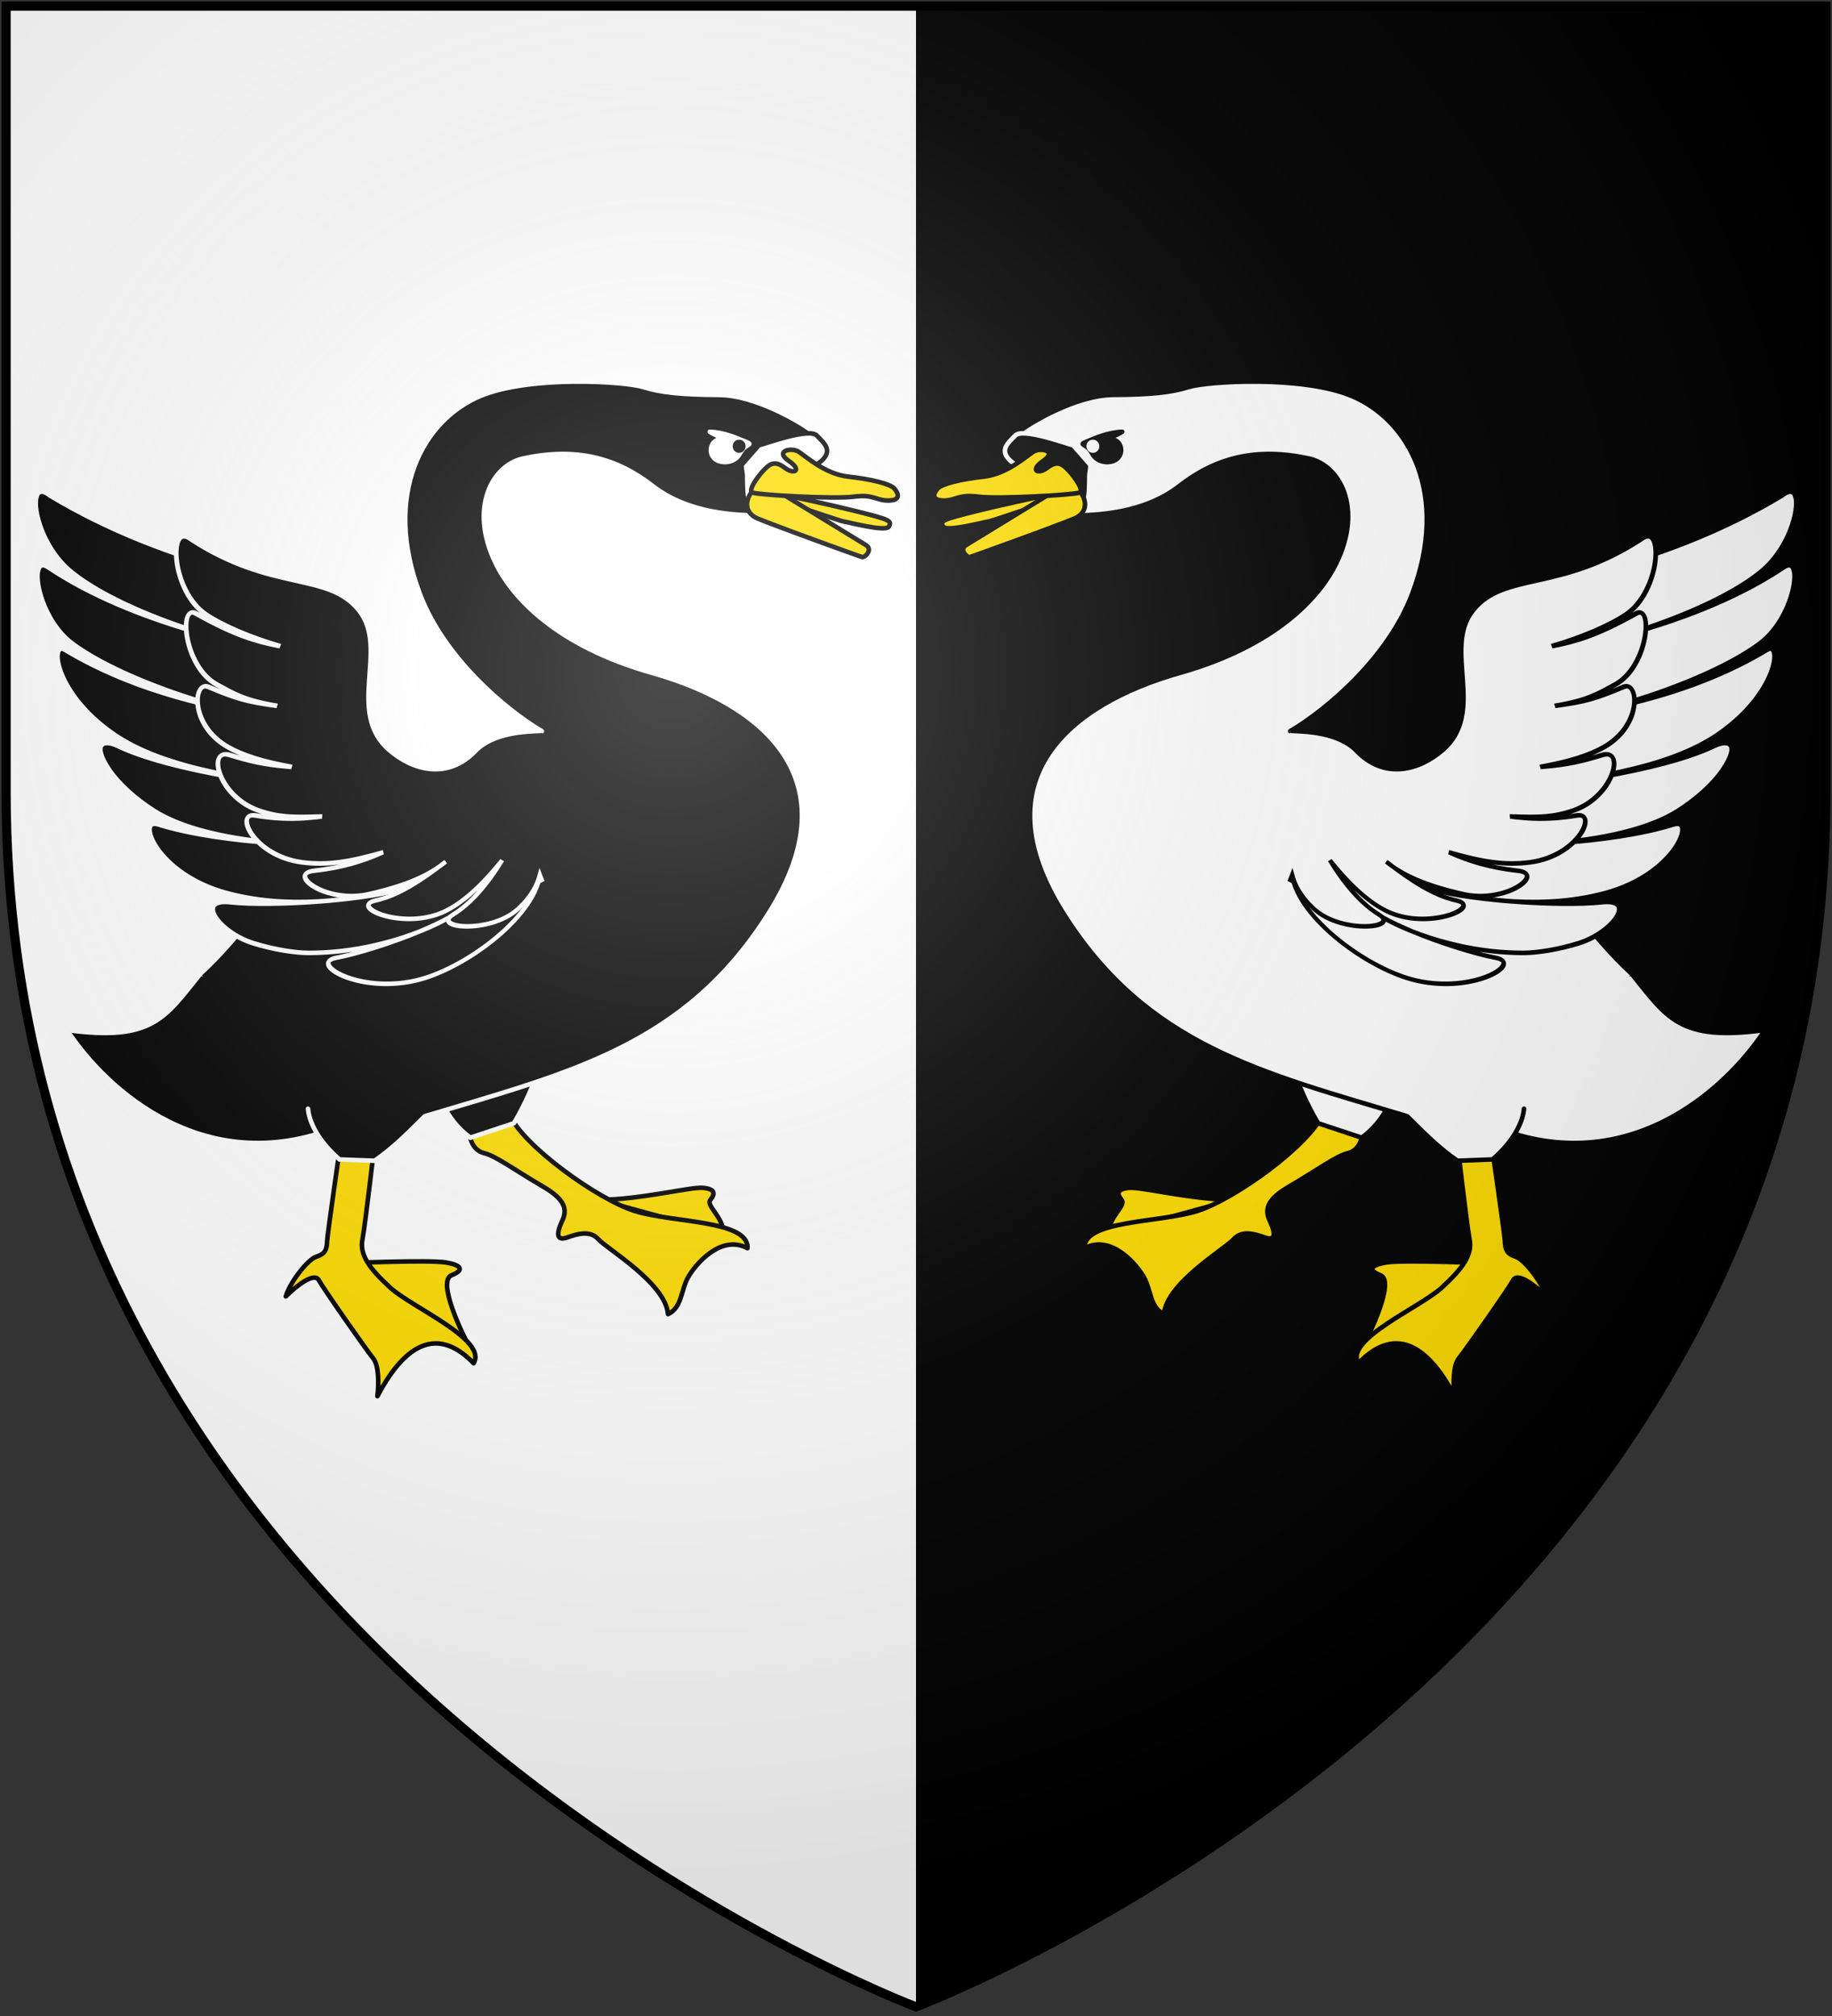 <?xml version="1.0" encoding="UTF-8" standalone="no"?>
<svg
   xmlns:dc="http://purl.org/dc/elements/1.1/"
   xmlns:cc="http://creativecommons.org/ns#"
   xmlns:rdf="http://www.w3.org/1999/02/22-rdf-syntax-ns#"
   xmlns:svg="http://www.w3.org/2000/svg"
   xmlns="http://www.w3.org/2000/svg"
   xmlns:xlink="http://www.w3.org/1999/xlink"
   xmlns:sodipodi="http://sodipodi.sourceforge.net/DTD/sodipodi-0.dtd"
   xmlns:inkscape="http://www.inkscape.org/namespaces/inkscape"
   width="600"
   height="660"
   id="svg2"
   version="1.1"
   inkscape:version="0.48.2 r9819"
   sodipodi:docname="House_Swann.svg">
  <rect width="100%" height="100%" fill="#333333" stroke="none"/>
  <sodipodi:namedview
     pagecolor="#ffffff"
     bordercolor="#666666"
     borderopacity="1"
     objecttolerance="10"
     gridtolerance="10"
     guidetolerance="10"
     inkscape:pageopacity="0"
     inkscape:pageshadow="2"
     inkscape:window-width="1366"
     inkscape:window-height="715"
     id="namedview22"
     showgrid="false"
     inkscape:zoom="0.50568849"
     inkscape:cx="423.3142"
     inkscape:cy="489.43193"
     inkscape:window-x="-8"
     inkscape:window-y="-8"
     inkscape:window-maximized="1"
     inkscape:current-layer="svg2" />
  <defs
     id="defs4">
    <radialGradient
       id="rg"
       gradientUnits="userSpaceOnUse"
       cx="220"
       cy="220"
       r="405">
      <stop
         style="stop-color:#fff;stop-opacity:.3"
         offset="0"
         id="stop7" />
      <stop
         style="stop-color:#fff;stop-opacity:.2"
         offset=".2"
         id="stop9" />
      <stop
         style="stop-color:#666;stop-opacity:.1"
         offset=".6"
         id="stop11" />
      <stop
         style="stop-color:#000;stop-opacity:.13"
         offset="1"
         id="stop13" />
    </radialGradient>
    <path
       id="shield"
       d="m2,2v257c0,286 298,398 298,398c0,0 298-112 298-398V2z" />
    <radialGradient
       id="rg-1"
       gradientUnits="userSpaceOnUse"
       cx="220"
       cy="220"
       r="405">
      <stop
         style="stop-color:#fff;stop-opacity:.3"
         offset="0"
         id="stop7-7" />
      <stop
         style="stop-color:#fff;stop-opacity:.2"
         offset=".2"
         id="stop9-4" />
      <stop
         style="stop-color:#666;stop-opacity:.1"
         offset=".6"
         id="stop11-0" />
      <stop
         style="stop-color:#000;stop-opacity:.13"
         offset="1"
         id="stop13-9" />
    </radialGradient>
    <radialGradient
       id="radialGradient3041"
       gradientUnits="userSpaceOnUse"
       cx="220"
       cy="220"
       r="405">
      <stop
         style="stop-color:#fff;stop-opacity:.3"
         offset="0"
         id="stop3043" />
      <stop
         style="stop-color:#fff;stop-opacity:.2"
         offset=".2"
         id="stop3045" />
      <stop
         style="stop-color:#666;stop-opacity:.1"
         offset=".6"
         id="stop3047" />
      <stop
         style="stop-color:#000;stop-opacity:.13"
         offset="1"
         id="stop3049" />
    </radialGradient>
  </defs>
  <use
     id="background"
     xlink:href="#shield"
     style="fill:#ffffff"
     x="0"
     y="0"
     width="600"
     height="660"
     transform="matrix(-1,0,0,1,600,0)" />
  <path
     inkscape:connector-curvature="0"
     d="m 300,2 0,655 c 0,0 298,-112 298,-398 L 598,2 300,2 z"
     id="path17"
     style="fill:#000000" />
  <g
     id="g6916-3"
     transform="matrix(-1.73,0,0,1.73,1366.182,-581.872)"
     style="stroke:#000000">
    <path
       inkscape:connector-curvature="0"
       d="m 652.85,569.811 c -0.306,-3.048 3.285,-5.258 2.369,-6.4 -0.955,-1.19 -0.916,-2.049 1.375,-2.286 2.216,-0.229 11.695,2.197 19.637,2.286 l -23.381,6.4 z"
       id="path34582-3"
       style="fill:#ffdd00;fill-opacity:1;fill-rule:evenodd;stroke:#000000;stroke-width:0.867;stroke-linecap:butt;stroke-linejoin:round;stroke-miterlimit:4;stroke-opacity:1;stroke-dasharray:none;stroke-dashoffset:0;marker:none;visibility:visible;display:inline;overflow:visible" />
    <path
       inkscape:connector-curvature="0"
       d="m 700.767,548.09 c 0.567,3.264 -0.485,5.94 -2.701,6.465 -2.216,0.526 -5.562,3.063 -11.367,6.457 -5.772,3.375 -3.586,5.712 -2.973,7.436 0.638,1.791 0.293,2.675 -1.399,2.074 -1.6,-0.569 -4.27,-1.514 -5.891,0.318 -1.621,1.832 -12.738,8.318 -13.196,14.185 -2.629,-1.168 -2.448,-4.548 -3.792,-6.953 -1.376,-2.462 -6.233,-8.218 -11.252,-5.521 -0.306,-5.334 14.212,-4.797 21.328,-7.033 7.094,-2.229 21.382,-12.515 23.827,-18.458 l 7.417,1.03 z"
       id="path34579-5"
       style="fill:#ffdd00;fill-opacity:1;fill-rule:evenodd;stroke:#000000;stroke-width:0.867;stroke-linecap:butt;stroke-linejoin:round;stroke-miterlimit:4;stroke-opacity:1;stroke-dasharray:none;stroke-dashoffset:0;marker:none;visibility:visible;display:inline;overflow:visible" />
  </g>
  <path
     style="fill:#000000;fill-opacity:1;fill-rule:evenodd;stroke:#ffffff;stroke-width:1.5;stroke-linecap:butt;stroke-linejoin:round;stroke-miterlimit:4;stroke-opacity:1;stroke-dasharray:none"
     id="path34577-7-5"
     d="m 175.692,351.644 c -1.19,4.745 -5.545,13.157 -7.402,16.081 l -14.275,4.745 c -4.055,-3.029 -6.964,-6.72 -9.12,-11.204 l 30.798,-9.622 z"
     inkscape:connector-curvature="0" />
  <path
     style="fill:#000000;fill-opacity:1;fill-rule:evenodd;stroke:#ffffff;stroke-width:1.5;stroke-linecap:butt;stroke-linejoin:round;stroke-miterlimit:4;stroke-opacity:1;stroke-dasharray:none;stroke-dashoffset:0;marker:none;visibility:visible;display:inline;overflow:visible"
     id="path34565-9-6"
     d="M 112.411,368.145 C 68.108,387.159 35.022,357.147 21.937,337.201 50.035,341.033 53.964,333.224 65.678,318.746 l 40.284,9.276"
     inkscape:connector-curvature="0" />
  <g
     id="g6912-3"
     transform="matrix(-1.73,0,0,1.73,1366.182,-581.872)"
     style="stroke:#000000">
    <path
       inkscape:connector-curvature="0"
       d="m 700.482,591.924 c 1.681,-3.048 6.546,-13.134 3.73,-14.259 -2.75,-1.098 -1.5,-1.99 1.094,-2.421 3.052,-0.507 18.152,0.121 19.989,0.121"
       id="path34594-2"
       style="fill:#ffdd00;fill-opacity:1;fill-rule:evenodd;stroke:#000000;stroke-width:0.867;stroke-linecap:butt;stroke-linejoin:round;stroke-miterlimit:4;stroke-opacity:1;stroke-dasharray:none;stroke-dashoffset:0;marker:none;visibility:visible;display:inline;overflow:visible" />
    <path
       inkscape:connector-curvature="0"
       d="m 725.079,551.646 c 0,0 2.65,18.302 2.701,19.612 0.063,1.598 0.371,2.364 2.053,2.909 1.751,0.568 5.157,5.178 5.759,7.506 -1.919,-1.939 -5.39,-4.686 -6.254,-3.069 -0.864,1.616 -9.185,13.47 -10.265,14.763 -1.081,1.293 -1.125,4.744 -0.82,7.183 -4.328,-8.227 -10.511,-14.19 -18.211,-6.237 -2.713,-4.462 11.672,-10.544 15.777,-14.299 4.147,-3.793 5.808,-6.322 5.268,-9.124 -0.54,-2.802 -2.441,-19.32 -2.441,-19.32"
       id="path34592-6"
       style="fill:#ffdd00;fill-opacity:1;fill-rule:evenodd;stroke:#000000;stroke-width:0.867;stroke-linecap:butt;stroke-linejoin:round;stroke-miterlimit:4;stroke-opacity:1;stroke-dasharray:none;stroke-dashoffset:0;marker:none;visibility:visible;display:inline;overflow:visible" />
  </g>
  <path
     style="fill:#ffdd00;fill-opacity:1;fill-rule:evenodd;stroke:#000000;stroke-width:1.5;stroke-linecap:butt;stroke-linejoin:miter;stroke-miterlimit:4;stroke-opacity:1;stroke-dasharray:none"
     d="m 238.751,158.225 c 0,0 26.979,5.545 40.072,8.76 13.093,3.215 13.28,3.495 12.301,5.405 -0.978,1.91 -14.165,-1.677 -14.91,-1.677 -0.746,0 -37.462,-12.487 -37.462,-12.487 z"
     id="path1968-4"
     sodipodi:nodetypes="csssc"
     inkscape:connector-curvature="0" />
  <path
     sodipodi:nodetypes="ccsssssssssssssscsc"
     style="fill:#000000;fill-opacity:1;fill-rule:evenodd;stroke:#ffffff;stroke-width:1.5;stroke-linecap:round;stroke-linejoin:round;stroke-miterlimit:4;stroke-opacity:1;stroke-dasharray:none"
     id="path33594-3-9"
     d="m 100.879,362.979 c 0.264,3.427 2.502,9.863 10.31,16.608 l 11.509,0.418 c 6.289,-4.362 10.895,-9.096 16.436,-14.577 47.536,-14.316 85.394,-22.999 112.784,-66.715 27.443,-43.8 -2.232,-68.211 -38.353,-78.426 -31.549,-8.922 -45.826,-24.841 -51.208,-35.854 -8.896,-18.205 -1.065,-32.098 8.825,-34.286 17.465,-3.864 30.811,-0.216 42.585,8.96 11.683,9.104 27.397,9.645 35.328,9.645 7.931,0 12.665,-12.686 18.609,-16.827 5.819,-4.054 2.427,-7.492 -1.244,-10.468 -3.578,-2.9 -18.838,-12.095 -31.029,-12.172 -12.003,-0.077 -18.928,-0.732 -24.743,-2.578 -5.816,-1.845 -37.071,-3.887 -53.398,2.939 -18.904,7.903 -32.16,32.302 -19.736,64.924 7.977,20.945 28.077,37.822 39.904,44.816 -21.229,5.53 -59.517,29.486 -69.441,37.129 -22.979,17.698 -28.715,29.807 -42.338,42.228"
     inkscape:connector-curvature="0" />
  <path
     style="fill:#ffffff;fill-opacity:1;fill-rule:evenodd;stroke:#000000;stroke-width:1.5;stroke-linecap:butt;stroke-linejoin:round;stroke-miterlimit:4;stroke-opacity:1;stroke-dasharray:none"
     id="path35572-2-9"
     d="m 248.541,145.763 c 2.47,-0.556 16.428,-5.783 18.947,-3.185 2.566,2.646 6.035,5.296 0.216,9.349 -5.944,4.141 -13.943,17.2 -19.263,17.013 -5.323,-0.186 -5.161,-8.108 -5.211,-12.945 -0.019,-1.821 -0.72,-3.373 -0.059,-4.125 l 5.37,-6.107 z"
     sodipodi:nodetypes="csscssc"
     inkscape:connector-curvature="0" />
  <path
     sodipodi:nodetypes="ccsssc"
     style="fill:#ffdd00;fill-opacity:1;fill-rule:evenodd;stroke:#000000;stroke-width:1.5;stroke-linecap:butt;stroke-linejoin:round;stroke-miterlimit:4;stroke-opacity:1;stroke-dasharray:none;stroke-dashoffset:0;marker:none;visibility:visible;display:inline;overflow:visible"
     id="path34599-6-7"
     d="m 283.654,178.491 -33.917,-20.745 c -6.369,4.324 -6.552,9.867 -1.723,11.96 0.68,0.295 1.826,0.751 3.297,1.317 8.973,3.457 30.023,11.039 30.942,11.326 1.071,0.334 3.667,-2.473 1.401,-3.859 z"
     inkscape:transform-center-x="-28.885335"
     inkscape:transform-center-y="14.952127"
     inkscape:connector-curvature="0" />
  <path
     style="fill:#ffdd00;fill-opacity:1;fill-rule:evenodd;stroke:#000000;stroke-width:1.5;stroke-linecap:butt;stroke-linejoin:round;stroke-miterlimit:4;stroke-opacity:1;stroke-dasharray:none;stroke-dashoffset:0;marker:none;visibility:visible;display:inline;overflow:visible"
     id="path34601-1-0"
     d="m 261.617,147.926 c 2.403,1.554 8.658,7.291 16.214,8.12 7.428,0.814 13.82,2.38 15.113,3.929 1.293,1.55 2.222,3.82 -1.907,3.884 -4.129,0.064 -4.895,-2.136 -11.381,-1.259 -6.486,0.877 -31.199,-0.586 -33.157,-1.315 -1.957,-0.729 2.621,-6.484 4.154,-7.895 1.477,-1.36 3.067,-2.76 6.307,-0.277 3.165,2.425 5.916,0.889 1.328,-2.258 -4.671,-3.204 0.857,-4.528 3.329,-2.929 z"
     inkscape:transform-center-x="-38.899793"
     inkscape:transform-center-y="-9.6964202"
     inkscape:connector-curvature="0" />
  <path
     sodipodi:nodetypes="ccssscs"
     d="m 244.113,144.579 c 3.011,1.254 0.088,0.352 -1.762,3.86 -1.85,3.508 -6.564,3.367 -8.307,1.698 -1.697,-1.625 -1.347,-3.615 -0.68,-4.778 0.668,-1.163 2.124,-1.423 2.161,-1.812 0.09,-0.94 -0.815,-0.783 -3.058,-2.18 4.597,0.17 8.635,1.957 11.645,3.212 z"
     id="path4625-5"
     style="fill:#ffffff;fill-opacity:1;fill-rule:evenodd;stroke:#ffffff;stroke-width:1.5;stroke-linecap:butt;stroke-linejoin:round;stroke-miterlimit:4;stroke-opacity:1;stroke-dasharray:none"
     inkscape:connector-curvature="0" />
  <g
     id="g5114-2"
     style="fill:#000000;fill-opacity:1;stroke:#ffffff;stroke-width:1.469;stroke-miterlimit:4;stroke-opacity:1;stroke-dasharray:none;display:inline"
     transform="matrix(-1.033,0.15,0,1.009,771.196,-608.612)">
    <path
       sodipodi:nodetypes="ccscsscsscssscsscssscsscccccc"
       inkscape:connector-curvature="0"
       id="path5185-6-8"
       d="m 575.427,801.681 c 2.025,13.714 24.394,27.051 39.483,28.276 18.298,1.486 33.937,-10.77 24.986,-11.145 -9.096,-0.381 -30.683,-4.31 -40.23,-9.979 7.622,4.676 27.061,10.387 49.173,7.073 4.13,-0.619 11.08,-2.753 17.415,-5.729 11.13,-5.23 18.561,-17.374 7.106,-14.351 -12.671,3.344 -45.635,6.202 -56.734,3.205 18.839,2.4 39.885,1.44 58.342,-6.471 22.277,-9.548 28.516,-28.779 21.352,-25.416 -20.554,9.649 -54.722,15.589 -65.705,16.117 12.385,-0.718 49.395,-6.514 67.145,-20.701 5.905,-4.72 11.072,-10.238 14.159,-15.324 5.54,-9.13 2.039,-10.528 -2.806,-7.428 -17.119,10.952 -53.178,21.087 -69.334,24.57 26.762,-6.897 54.491,-14.506 71.051,-28.811 18.731,-16.18 19.988,-33.223 15.02,-29.439 -24.325,18.534 -52.366,28.21 -81.979,36.737 31.681,-7.189 66.565,-26.045 80.143,-38.744 10.973,-10.263 13.69,-31.037 7.2,-25.61 -27.048,22.614 -66.585,36.856 -85.792,41.706 24.745,-5.038 63.353,-23.782 78.94,-39.437 11.827,-11.879 14.155,-33.215 6.251,-25.409 -36.179,27.628 -72.757,38.403 -83.777,43.501 l -9.756,13.746 -0.375,31.086 -7.43,22.901 -29.588,14.981 -19.161,6.313"
       style="fill:#000000;fill-opacity:1;stroke:#ffffff;stroke-width:1.469;stroke-linecap:butt;stroke-linejoin:miter;stroke-miterlimit:4;stroke-opacity:1;stroke-dasharray:none;display:inline" />
    <path
       sodipodi:nodetypes="csscscsscsscsscsscsscsscsssccc"
       inkscape:connector-curvature="0"
       id="path5185-3"
       d="m 574.72,754.762 0.707,0.043 c 4.108,-0.396 14.608,-1.776 20.418,3.532 8.692,7.94 19.681,3.388 27.263,-4.475 13.935,-14.451 -0.082,-32.849 9.582,-46.717 9.779,-14.035 27.591,-9.878 53.445,-31.125 7.135,-6.489 6.155,16.07 -4.928,25.33 -5.156,4.308 -14.323,9.683 -23.499,13.718 7.416,-2.585 14.123,-5.493 26.557,-14.447 5.759,-4.635 4.164,16.479 -6.454,23.912 -5.079,3.555 -8.447,6.404 -19.132,9.764 9.641,-2.828 12.528,-4.058 21.859,-9.438 4.711,-2.716 5.999,11.404 -6.077,20.34 -4.847,3.587 -11.248,6.539 -20.399,9.596 9.202,-2.118 13.525,-4.001 19.702,-6.825 7.172,-3.279 3.748,12.407 -8.514,19.039 -7.623,4.123 -14.333,4.434 -20.797,5.286 5.514,-0.152 11.433,-0.388 21.223,-3.493 6.664,-2.114 0.593,13.079 -14.982,17.451 -7.755,2.177 -14.757,2.084 -25.618,0.525 6.674,2.06 13.173,3.062 21.946,2.753 8.665,-0.305 -3.801,11.254 -17.176,10.161 -12.048,-0.985 -19.296,-3.232 -24.595,-6.903 7.561,4.843 14.944,8.759 22.17,9.285 8.821,0.671 -9.083,11.469 -22.287,6.65 -6.162,-2.249 -12.301,-7.524 -17.764,-13.733 4.653,7.151 9.992,12.649 15.498,15.283 7.044,3.369 -11.473,8.104 -20.303,1.428 -2.752,-2.081 -5.837,-5.344 -7.136,-10.02 l -0.809,2.269"
       style="fill:#000000;fill-opacity:1;stroke:#ffffff;stroke-width:1.469;stroke-linecap:butt;stroke-linejoin:miter;stroke-miterlimit:4;stroke-opacity:1;stroke-dasharray:none" />
  </g>
  <path
     sodipodi:type="arc"
     style="fill:#000000;fill-opacity:1;fill-rule:evenodd;stroke:#000000;stroke-width:1;stroke-miterlimit:4;stroke-opacity:1;stroke-dasharray:none"
     id="path3072"
     sodipodi:cx="360.15256"
     sodipodi:cy="145.23151"
     sodipodi:rx="1.6067204"
     sodipodi:ry="1.6067204"
     d="m 361.759,145.232 a 1.607,1.607 0 1 1 -3.213,0 1.607,1.607 0 1 1 3.213,0 z"
     transform="matrix(-1,0,0,1,602.225,0.865)" />
  <g
     transform="matrix(1.73,0,0,1.73,-766.182,-581.872)"
     id="g3074">
    <path
       style="fill:#ffdd00;fill-opacity:1;fill-rule:evenodd;stroke:#000000;stroke-width:0.867;stroke-linecap:butt;stroke-linejoin:round;stroke-miterlimit:4;stroke-opacity:1;stroke-dasharray:none;stroke-dashoffset:0;marker:none;visibility:visible;display:inline;overflow:visible"
       id="path3076"
       d="m 652.85,569.811 c -0.306,-3.048 3.285,-5.258 2.369,-6.4 -0.955,-1.19 -0.916,-2.049 1.375,-2.286 2.216,-0.229 11.695,2.197 19.637,2.286 l -23.381,6.4 z"
       inkscape:connector-curvature="0" />
    <path
       style="fill:#ffdd00;fill-opacity:1;fill-rule:evenodd;stroke:#000000;stroke-width:0.867;stroke-linecap:butt;stroke-linejoin:round;stroke-miterlimit:4;stroke-opacity:1;stroke-dasharray:none;stroke-dashoffset:0;marker:none;visibility:visible;display:inline;overflow:visible"
       id="path3078"
       d="m 700.767,548.09 c 0.567,3.264 -0.485,5.94 -2.701,6.465 -2.216,0.526 -5.562,3.063 -11.367,6.457 -5.772,3.375 -3.586,5.712 -2.973,7.436 0.638,1.791 0.293,2.675 -1.399,2.074 -1.6,-0.569 -4.27,-1.514 -5.891,0.318 -1.621,1.832 -12.738,8.318 -13.196,14.185 -2.629,-1.168 -2.448,-4.548 -3.792,-6.953 -1.376,-2.462 -6.233,-8.218 -11.252,-5.521 -0.306,-5.334 14.212,-4.797 21.328,-7.033 7.094,-2.229 21.382,-12.515 23.827,-18.458 l 7.417,1.03 z"
       inkscape:connector-curvature="0" />
  </g>
  <path
     inkscape:connector-curvature="0"
     d="m 424.308,351.644 c 1.19,4.745 5.545,13.157 7.402,16.081 l 14.275,4.745 c 4.055,-3.029 6.964,-6.72 9.12,-11.204 l -30.798,-9.622 z"
     id="path3080"
     style="fill:#ffffff;fill-opacity:1;fill-rule:evenodd;stroke:#000000;stroke-width:1.5;stroke-linecap:butt;stroke-linejoin:round;stroke-miterlimit:4;stroke-opacity:1;stroke-dasharray:none" />
  <path
     inkscape:connector-curvature="0"
     d="m 487.589,368.145 c 44.302,19.014 77.389,-10.998 90.474,-30.944 -28.098,3.832 -32.027,-3.977 -43.742,-18.455 l -40.284,9.276"
     id="path3082"
     style="fill:#ffffff;fill-opacity:1;fill-rule:evenodd;stroke:#000000;stroke-width:1.5;stroke-linecap:butt;stroke-linejoin:round;stroke-miterlimit:4;stroke-opacity:1;stroke-dasharray:none;stroke-dashoffset:0;marker:none;visibility:visible;display:inline;overflow:visible" />
  <g
     transform="matrix(1.73,0,0,1.73,-766.182,-581.872)"
     id="g3084">
    <path
       style="fill:#ffdd00;fill-opacity:1;fill-rule:evenodd;stroke:#000000;stroke-width:0.867;stroke-linecap:butt;stroke-linejoin:round;stroke-miterlimit:4;stroke-opacity:1;stroke-dasharray:none;stroke-dashoffset:0;marker:none;visibility:visible;display:inline;overflow:visible"
       id="path3086"
       d="m 700.482,591.924 c 1.681,-3.048 6.546,-13.134 3.73,-14.259 -2.75,-1.098 -1.5,-1.99 1.094,-2.421 3.052,-0.507 18.152,0.121 19.989,0.121"
       inkscape:connector-curvature="0" />
    <path
       style="fill:#ffdd00;fill-opacity:1;fill-rule:evenodd;stroke:#000000;stroke-width:0.867;stroke-linecap:butt;stroke-linejoin:round;stroke-miterlimit:4;stroke-opacity:1;stroke-dasharray:none;stroke-dashoffset:0;marker:none;visibility:visible;display:inline;overflow:visible"
       id="path3088"
       d="m 725.079,551.646 c 0,0 2.65,18.302 2.701,19.612 0.063,1.598 0.371,2.364 2.053,2.909 1.751,0.568 5.157,5.178 5.759,7.506 -1.919,-1.939 -5.39,-4.686 -6.254,-3.069 -0.864,1.616 -9.185,13.47 -10.265,14.763 -1.081,1.293 -1.125,4.744 -0.82,7.183 -4.328,-8.227 -10.511,-14.19 -18.211,-6.237 -2.713,-4.462 11.672,-10.544 15.777,-14.299 4.147,-3.793 5.808,-6.322 5.268,-9.124 -0.54,-2.802 -2.441,-19.32 -2.441,-19.32"
       inkscape:connector-curvature="0" />
  </g>
  <path
     inkscape:connector-curvature="0"
     sodipodi:nodetypes="csssc"
     id="path3090"
     d="m 361.249,158.225 c 0,0 -26.979,5.545 -40.072,8.76 -13.093,3.215 -13.28,3.495 -12.301,5.405 0.978,1.91 14.165,-1.677 14.91,-1.677 0.746,0 37.462,-12.487 37.462,-12.487 z"
     style="fill:#ffdd00;fill-opacity:1;fill-rule:evenodd;stroke:#000000;stroke-width:1.5;stroke-linecap:butt;stroke-linejoin:miter;stroke-miterlimit:4;stroke-opacity:1;stroke-dasharray:none" />
  <path
     inkscape:connector-curvature="0"
     d="m 499.121,362.979 c -0.264,3.427 -2.502,9.863 -10.31,16.608 l -11.509,0.418 c -6.289,-4.362 -10.895,-9.096 -16.436,-14.577 -47.536,-14.316 -85.394,-22.999 -112.784,-66.715 -27.443,-43.8 2.232,-68.211 38.353,-78.426 31.549,-8.922 45.826,-24.841 51.208,-35.854 8.896,-18.205 1.065,-32.098 -8.825,-34.286 -17.465,-3.864 -30.811,-0.216 -42.585,8.96 -11.683,9.104 -27.397,9.645 -35.328,9.645 -7.931,0 -12.665,-12.686 -18.609,-16.827 -5.819,-4.054 -2.427,-7.492 1.244,-10.468 3.578,-2.9 18.838,-12.095 31.029,-12.172 12.003,-0.077 18.928,-0.732 24.743,-2.578 5.816,-1.845 37.071,-3.887 53.398,2.939 18.904,7.903 32.16,32.302 19.736,64.924 -7.977,20.945 -28.077,37.822 -39.904,44.816 21.229,5.53 59.517,29.486 69.441,37.129 22.979,17.698 28.715,29.807 42.338,42.228"
     id="path3092"
     style="fill:#ffffff;fill-opacity:1;fill-rule:evenodd;stroke:#000000;stroke-width:1.5;stroke-linecap:round;stroke-linejoin:round;stroke-miterlimit:4;stroke-opacity:1;stroke-dasharray:none"
     sodipodi:nodetypes="ccsssssssssssssscsc" />
  <path
     inkscape:connector-curvature="0"
     sodipodi:nodetypes="csscssc"
     d="m 351.459,145.763 c -2.47,-0.556 -16.428,-5.783 -18.947,-3.185 -2.566,2.646 -6.035,5.296 -0.216,9.349 5.944,4.141 13.943,17.2 19.263,17.013 5.323,-0.186 5.161,-8.108 5.211,-12.945 0.019,-1.821 0.72,-3.373 0.059,-4.125 l -5.37,-6.107 z"
     id="path3094"
     style="fill:#000000;fill-opacity:1;fill-rule:evenodd;stroke:#ffffff;stroke-width:1.5;stroke-linecap:butt;stroke-linejoin:round;stroke-miterlimit:4;stroke-opacity:1;stroke-dasharray:none" />
  <path
     inkscape:connector-curvature="0"
     inkscape:transform-center-y="14.952127"
     inkscape:transform-center-x="28.885335"
     d="m 316.346,178.491 33.917,-20.745 c 6.369,4.324 6.552,9.867 1.723,11.96 -0.68,0.295 -1.826,0.751 -3.297,1.317 -8.973,3.457 -30.023,11.039 -30.942,11.326 -1.071,0.334 -3.667,-2.473 -1.401,-3.859 z"
     id="path3096"
     style="fill:#ffdd00;fill-opacity:1;fill-rule:evenodd;stroke:#000000;stroke-width:1.5;stroke-linecap:butt;stroke-linejoin:round;stroke-miterlimit:4;stroke-opacity:1;stroke-dasharray:none;stroke-dashoffset:0;marker:none;visibility:visible;display:inline;overflow:visible"
     sodipodi:nodetypes="ccsssc" />
  <path
     inkscape:connector-curvature="0"
     inkscape:transform-center-y="-9.6964202"
     inkscape:transform-center-x="38.899793"
     d="m 338.383,147.926 c -2.403,1.554 -8.658,7.291 -16.214,8.12 -7.428,0.814 -13.82,2.38 -15.113,3.929 -1.293,1.55 -2.222,3.82 1.907,3.884 4.129,0.064 4.895,-2.136 11.381,-1.259 6.486,0.877 31.199,-0.586 33.157,-1.315 1.957,-0.729 -2.621,-6.484 -4.154,-7.895 -1.477,-1.36 -3.067,-2.76 -6.307,-0.277 -3.165,2.425 -5.916,0.889 -1.328,-2.258 4.671,-3.204 -0.857,-4.528 -3.329,-2.929 z"
     id="path3098"
     style="fill:#ffdd00;fill-opacity:1;fill-rule:evenodd;stroke:#000000;stroke-width:1.5;stroke-linecap:butt;stroke-linejoin:round;stroke-miterlimit:4;stroke-opacity:1;stroke-dasharray:none;stroke-dashoffset:0;marker:none;visibility:visible;display:inline;overflow:visible" />
  <path
     inkscape:connector-curvature="0"
     style="fill:#000000;fill-opacity:1;fill-rule:evenodd;stroke:#000000;stroke-width:1.5;stroke-linecap:butt;stroke-linejoin:round;stroke-miterlimit:4;stroke-opacity:1;stroke-dasharray:none"
     id="path3100"
     d="m 355.887,144.579 c -3.011,1.254 -0.088,0.352 1.762,3.86 1.85,3.508 6.564,3.367 8.307,1.698 1.697,-1.625 1.347,-3.615 0.68,-4.778 -0.668,-1.163 -2.124,-1.423 -2.161,-1.812 -0.09,-0.94 0.815,-0.783 3.058,-2.18 -4.597,0.17 -8.635,1.957 -11.645,3.212 z"
     sodipodi:nodetypes="ccssscs" />
  <g
     transform="matrix(1.033,0.15,0,1.009,-171.196,-608.612)"
     style="fill:#e6e6e6;fill-opacity:1;stroke:#000000;stroke-width:1.469;stroke-miterlimit:4;stroke-opacity:1;stroke-dasharray:none;display:inline"
     id="g3102">
    <path
       style="fill:#ffffff;fill-opacity:1;stroke:#000000;stroke-width:1.469;stroke-linecap:butt;stroke-linejoin:miter;stroke-miterlimit:4;stroke-opacity:1;stroke-dasharray:none;display:inline"
       d="m 575.427,801.681 c 2.025,13.714 24.394,27.051 39.483,28.276 18.298,1.486 33.937,-10.77 24.986,-11.145 -9.096,-0.381 -30.683,-4.31 -40.23,-9.979 7.622,4.676 27.061,10.387 49.173,7.073 4.13,-0.619 11.08,-2.753 17.415,-5.729 11.13,-5.23 18.561,-17.374 7.106,-14.351 -12.671,3.344 -45.635,6.202 -56.734,3.205 18.839,2.4 39.885,1.44 58.342,-6.471 22.277,-9.548 28.516,-28.779 21.352,-25.416 -20.554,9.649 -54.722,15.589 -65.705,16.117 12.385,-0.718 49.395,-6.514 67.145,-20.701 5.905,-4.72 11.072,-10.238 14.159,-15.324 5.54,-9.13 2.039,-10.528 -2.806,-7.428 -17.119,10.952 -53.178,21.087 -69.334,24.57 26.762,-6.897 54.491,-14.506 71.051,-28.811 18.731,-16.18 19.988,-33.223 15.02,-29.439 -24.325,18.534 -52.366,28.21 -81.979,36.737 31.681,-7.189 66.565,-26.045 80.143,-38.744 10.973,-10.263 13.69,-31.037 7.2,-25.61 -27.048,22.614 -66.585,36.856 -85.792,41.706 24.745,-5.038 63.353,-23.782 78.94,-39.437 11.827,-11.879 14.155,-33.215 6.251,-25.409 -36.179,27.628 -72.757,38.403 -83.777,43.501 l -9.756,13.746 -0.375,31.086 -7.43,22.901 -29.588,14.981 -19.161,6.313"
       id="path3104"
       inkscape:connector-curvature="0"
       sodipodi:nodetypes="ccscsscsscssscsscssscsscccccc" />
    <path
       style="fill:#ffffff;fill-opacity:1;stroke:#000000;stroke-width:1.469;stroke-linecap:butt;stroke-linejoin:miter;stroke-miterlimit:4;stroke-opacity:1;stroke-dasharray:none"
       d="m 574.72,754.762 0.707,0.043 c 4.108,-0.396 14.608,-1.776 20.418,3.532 8.692,7.94 19.681,3.388 27.263,-4.475 13.935,-14.451 -0.082,-32.849 9.582,-46.717 9.779,-14.035 27.591,-9.878 53.445,-31.125 7.135,-6.489 6.155,16.07 -4.928,25.33 -5.156,4.308 -14.323,9.683 -23.499,13.718 7.416,-2.585 14.123,-5.493 26.557,-14.447 5.759,-4.635 4.164,16.479 -6.454,23.912 -5.079,3.555 -8.447,6.404 -19.132,9.764 9.641,-2.828 12.528,-4.058 21.859,-9.438 4.711,-2.716 5.999,11.404 -6.077,20.34 -4.847,3.587 -11.248,6.539 -20.399,9.596 9.202,-2.118 13.525,-4.001 19.702,-6.825 7.172,-3.279 3.748,12.407 -8.514,19.039 -7.623,4.123 -14.333,4.434 -20.797,5.286 5.514,-0.152 11.433,-0.388 21.223,-3.493 6.664,-2.114 0.593,13.079 -14.982,17.451 -7.755,2.177 -14.757,2.084 -25.618,0.525 6.674,2.06 13.173,3.062 21.946,2.753 8.665,-0.305 -3.801,11.254 -17.176,10.161 -12.048,-0.985 -19.296,-3.232 -24.595,-6.903 7.561,4.843 14.944,8.759 22.17,9.285 8.821,0.671 -9.083,11.469 -22.287,6.65 -6.162,-2.249 -12.301,-7.524 -17.764,-13.733 4.653,7.151 9.992,12.649 15.498,15.283 7.044,3.369 -11.473,8.104 -20.303,1.428 -2.752,-2.081 -5.837,-5.344 -7.136,-10.02 l -0.809,2.269"
       id="path3106"
       inkscape:connector-curvature="0"
       sodipodi:nodetypes="csscscsscsscsscsscsscsscsssccc" />
  </g>
  <path
     transform="translate(-2.225,0.865)"
     d="m 361.759,145.232 a 1.607,1.607 0 1 1 -3.213,0 1.607,1.607 0 1 1 3.213,0 z"
     sodipodi:ry="1.6067204"
     sodipodi:rx="1.6067204"
     sodipodi:cy="145.23151"
     sodipodi:cx="360.15256"
     id="path3108"
     style="fill:#ffffff;fill-opacity:1;fill-rule:evenodd;stroke:#ffffff;stroke-width:1;stroke-miterlimit:4;stroke-opacity:1;stroke-dasharray:none"
     sodipodi:type="arc" />
  <use
     height="1052.362"
     width="744.094"
     y="0"
     x="0"
     style="fill:url(#rg-1);stroke:#000000;stroke-width:3"
     id="shine"
     xlink:href="#shield" />
</svg>
